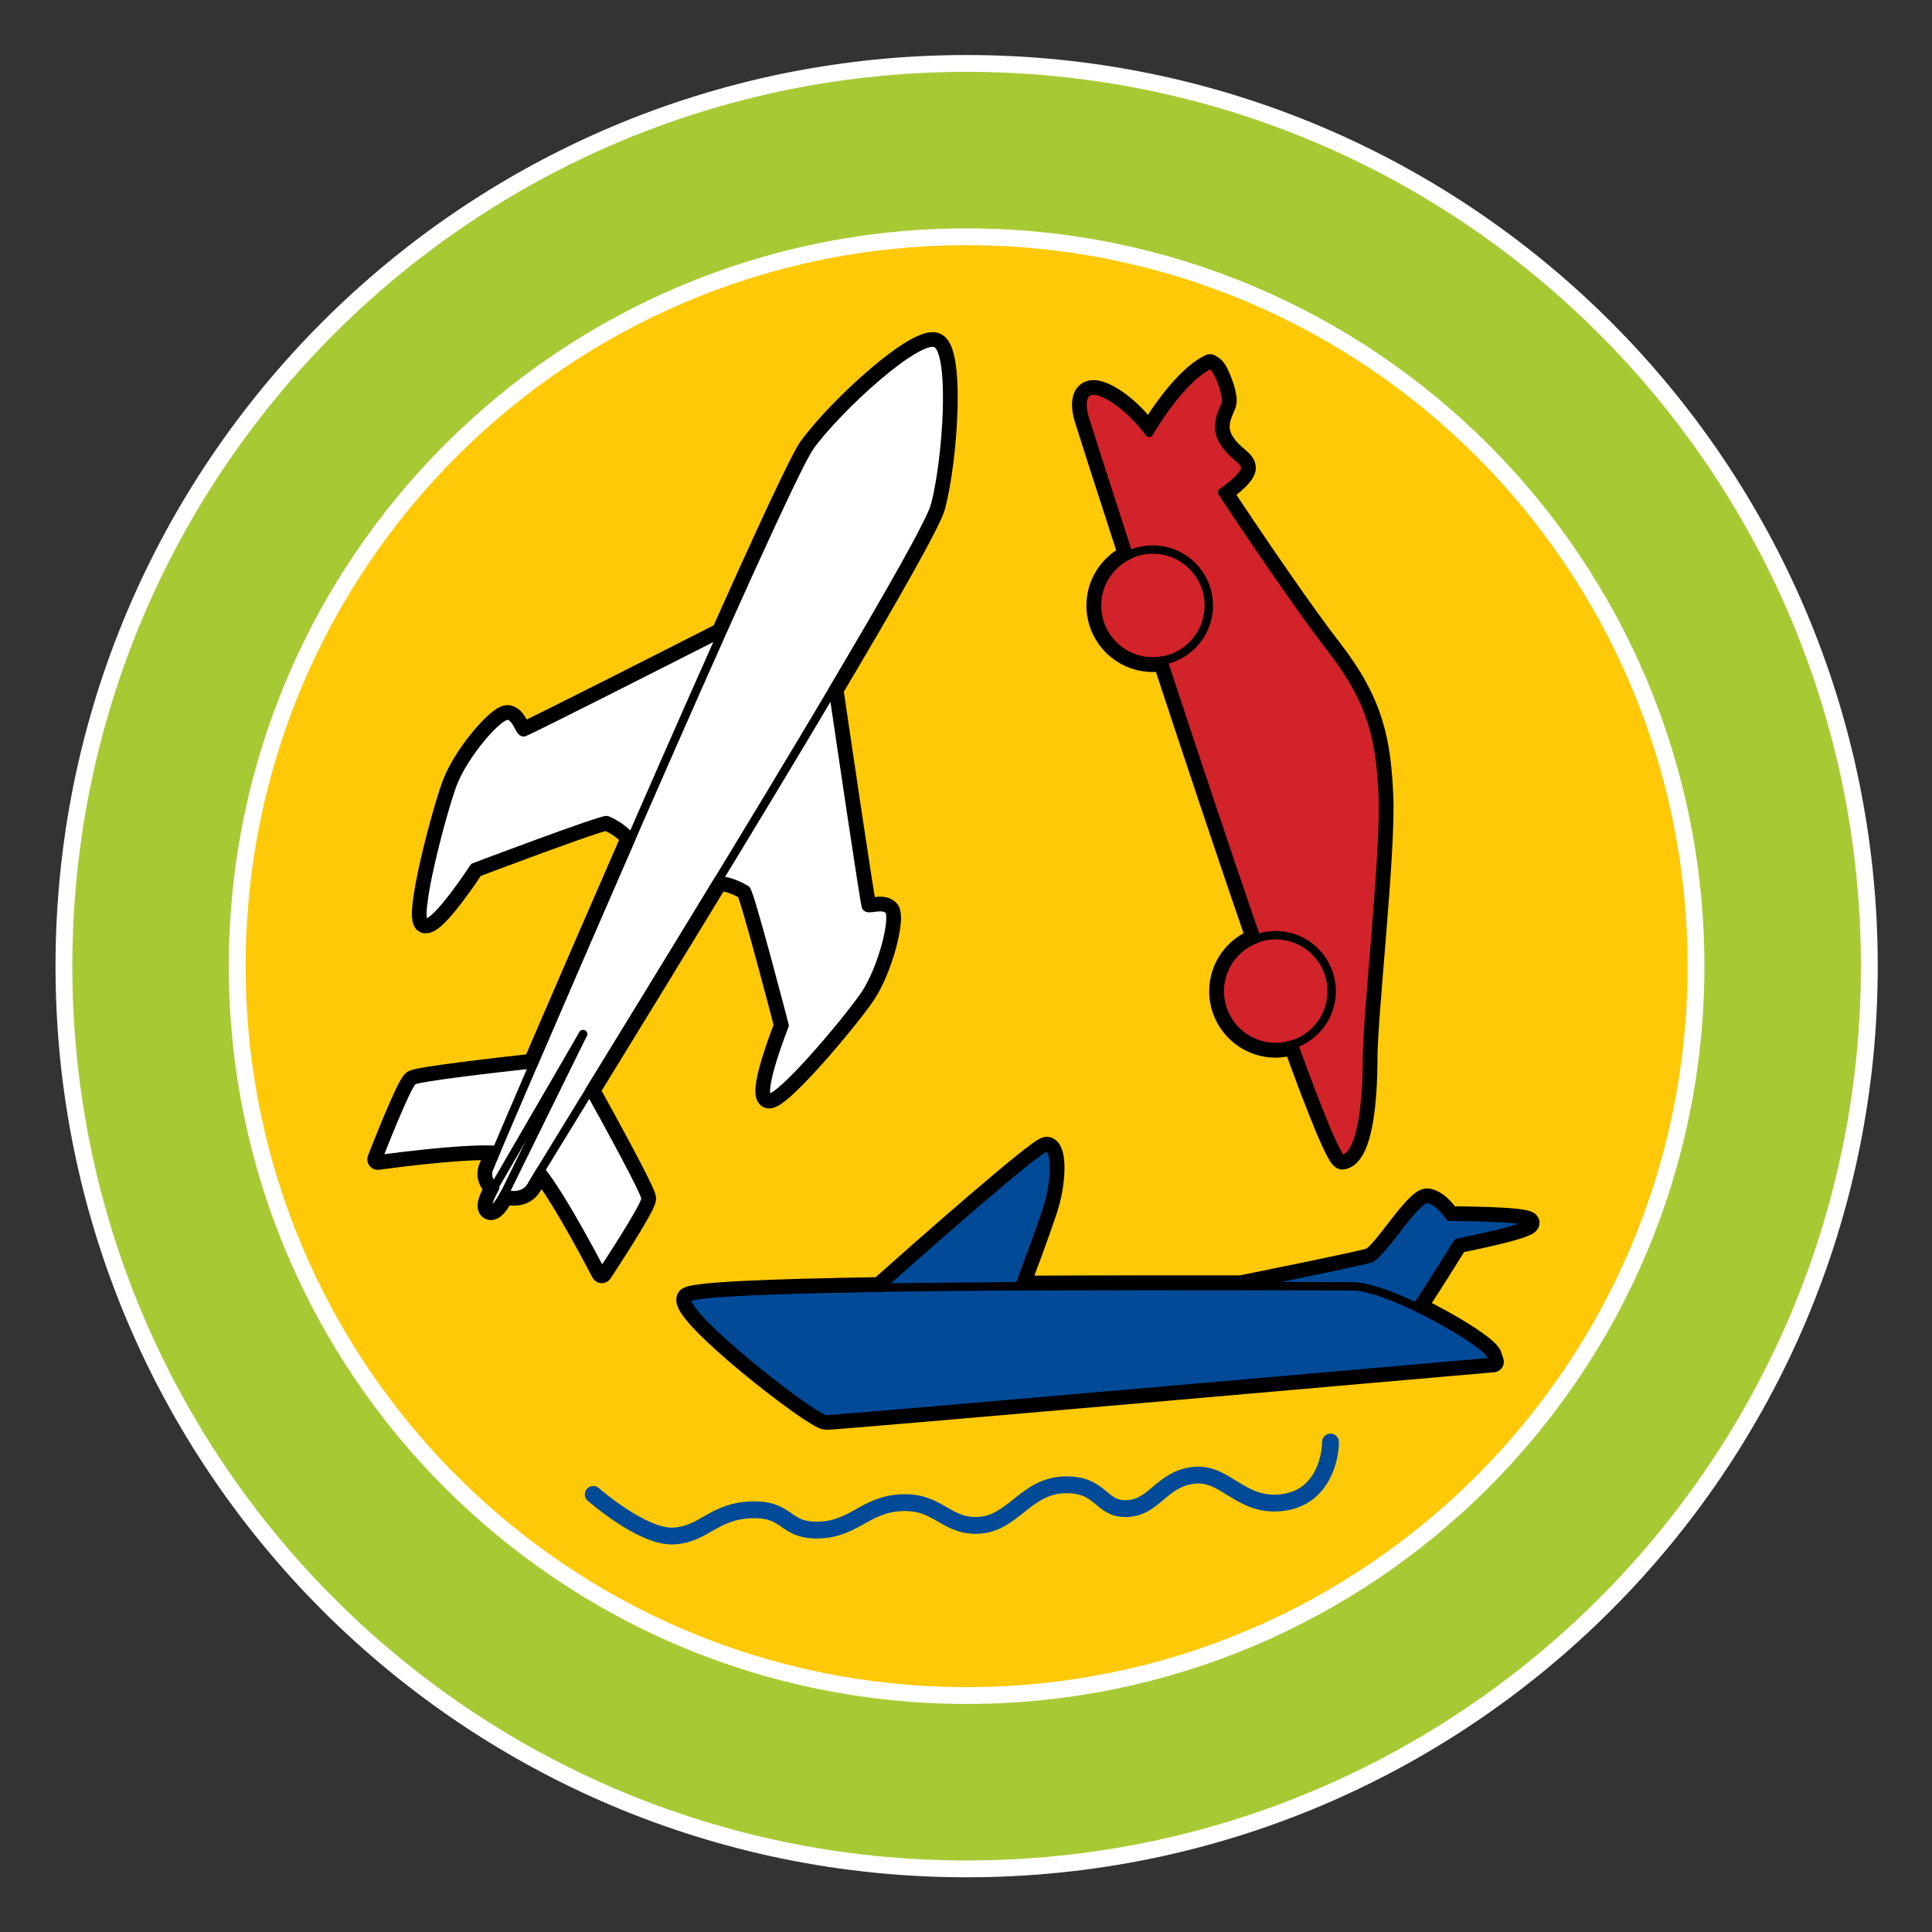 <svg xmlns="http://www.w3.org/2000/svg" xmlns:xlink="http://www.w3.org/1999/xlink" version="1.1" id="Layer_2" x="0px" y="0px" viewBox="0 0 71.746 71.746" style="enable-background:new 0 0 71.746 71.746;" xml:space="preserve">
<rect x="0" y="0" width="71.746" height="71.746" fill="#333333" stroke="none"/>
<circle style="fill:#FFC907;" cx="35.865" cy="36.121" r="30.984"/>
<path style="fill:none;stroke:#000000;stroke-width:0.781;stroke-linecap:round;stroke-linejoin:round;" d="M34.781,12.76  c-0.645-0.375-3.677,2.389-4.72,3.844c-0.332,0.462-1.628,3.269-3.251,6.901c-1.866,0.948-7.213,3.662-7.354,3.69  c-0.172,0.034-0.241-0.549-0.584-0.618c-0.344-0.068-1.647,1.442-2.06,2.54c-0.412,1.1-1.442,5.047-1.03,5.149  c0.412,0.103,1.819-2.06,1.819-2.06s4.806-1.819,4.943-1.751c0.101,0.051,0.598,0.254,0.904,0.675  c-1.355,3.105-2.659,6.118-3.635,8.388c-1.325,0.146-4.291,0.484-4.478,0.618c-0.241,0.17-1.304,2.917-1.304,2.917  s3.071-0.436,4.418-0.352c-0.162,0.382-0.266,0.63-0.291,0.695c-0.104,0.27,0.017,0.53,0.23,0.717  c-0.198,0.352-0.352,0.712-0.204,0.792c0.147,0.083,0.365-0.237,0.552-0.59c0.365,0.133,0.795,0.085,1.014-0.311  c0.035-0.063,0.154-0.26,0.33-0.551c0.848,1.05,2.267,3.807,2.267,3.807s1.625-2.454,1.627-2.75  c0.001-0.228-1.438-2.845-2.084-4.013c1.287-2.095,3.008-4.901,4.776-7.808c0.509,0.018,0.947,0.294,1.045,0.347  c0.133,0.071,1.426,5.045,1.426,5.045s-0.952,2.398-0.629,2.674c0.32,0.276,2.949-2.844,3.608-3.815  c0.658-0.971,1.139-2.908,0.883-3.149c-0.254-0.241-0.77,0.042-0.841-0.12c-0.058-0.13-0.914-5.928-1.228-8.064  c2.071-3.488,3.642-6.245,3.791-6.825C35.186,16.987,35.425,13.135,34.781,12.76z"/>
<path style="fill:none;stroke:#000000;stroke-width:0.781;stroke-linecap:round;stroke-linejoin:round;" d="M30.061,16.604  c-1.043,1.455-11.613,26.039-11.902,26.793"/>
<path style="fill:none;stroke:#000000;stroke-width:0.781;stroke-linecap:round;stroke-linejoin:round;" d="M51.351,29.58  c-0.091-2.078-0.362-3.479-1.898-5.466c-1.537-1.988-4.066-5.828-4.066-5.828s0.858-0.587,0.858-0.904  c0-0.316-0.452-0.407-0.813-0.994c-0.361-0.587,0-1.13,0.089-1.4c0.091-0.271-0.27-1.22-0.45-1.355l-0.136-0.09  c-1.128,0.542-2.259,2.529-2.259,2.529s-0.678-0.948-1.536-1.4c-0.857-0.453-1.083,0.09-0.857,0.859  c0.043,0.15,0.695,2.19,1.636,5.086c-0.698,0.335-1.184,1.043-1.184,1.87c0,1.148,0.93,2.078,2.076,2.078  c0.132,0,0.261-0.016,0.386-0.039c1.096,3.331,2.345,7.083,3.467,10.337c-0.797,0.291-1.369,1.048-1.369,1.946  c0,1.148,0.931,2.077,2.079,2.077c0.235,0,0.457-0.049,0.666-0.118c0.94,2.589,1.636,4.309,1.82,4.275  c0.723-0.136,0.903-2.168,0.903-3.75C50.763,37.712,51.44,31.657,51.351,29.58z"/>
<path style="fill:none;stroke:#000000;stroke-width:0.781;stroke-linecap:round;stroke-linejoin:round;" d="M52.601,48.541  c0.497-0.73,1.527-2.395,1.527-2.395s2.654-0.516,2.654-0.738c0-0.221-2.95-0.221-2.95-0.221s-0.368-0.59-0.811-0.664  c-0.442-0.074-1.696,2.064-2.138,2.212c-0.312,0.104-3.162,0.687-4.808,1.018c-2.294-0.004-5.257-0.004-8.225,0.012  c0.257-0.683,0.748-2.003,1.013-2.8c0.369-1.106,0.369-2.359,0-2.359c-0.31,0-4.777,3.95-6.196,5.212  c-3.957,0.062-7.045,0.177-7.151,0.392c-0.295,0.59,4.719,4.498,5.162,4.498s24.777-2.138,24.777-2.138l-0.074-0.221  C55.336,50.082,53.979,49.202,52.601,48.541z"/>
<path style="fill:#FFFFFF;stroke:#000000;stroke-width:0.312;stroke-linecap:round;stroke-linejoin:round;" d="M34.781,12.76  c-0.645-0.375-3.677,2.389-4.72,3.844c-0.332,0.462-1.628,3.269-3.251,6.901c-1.866,0.948-7.213,3.662-7.354,3.69  c-0.172,0.034-0.241-0.549-0.584-0.618c-0.344-0.068-1.647,1.442-2.06,2.54c-0.412,1.1-1.442,5.047-1.03,5.149  c0.412,0.103,1.819-2.06,1.819-2.06s4.806-1.819,4.943-1.751c0.101,0.051,0.598,0.254,0.904,0.675  c-1.355,3.105-2.659,6.118-3.635,8.388c-1.325,0.146-4.291,0.484-4.478,0.618c-0.241,0.17-1.304,2.917-1.304,2.917  s3.071-0.436,4.418-0.352c-0.162,0.382-0.266,0.63-0.291,0.695c-0.104,0.27,0.017,0.53,0.23,0.717  c-0.198,0.352-0.352,0.712-0.204,0.792c0.147,0.083,0.365-0.237,0.552-0.59c0.365,0.133,0.795,0.085,1.014-0.311  c0.035-0.063,0.154-0.26,0.33-0.551c0.848,1.05,2.267,3.807,2.267,3.807s1.625-2.454,1.627-2.75  c0.001-0.228-1.438-2.845-2.084-4.013c1.287-2.095,3.008-4.901,4.776-7.808c0.509,0.018,0.947,0.294,1.045,0.347  c0.133,0.071,1.426,5.045,1.426,5.045s-0.952,2.398-0.629,2.674c0.32,0.276,2.949-2.844,3.608-3.815  c0.658-0.971,1.139-2.908,0.883-3.149c-0.254-0.241-0.77,0.042-0.841-0.12c-0.058-0.13-0.914-5.928-1.228-8.064  c2.071-3.488,3.642-6.245,3.791-6.825C35.186,16.987,35.425,13.135,34.781,12.76z"/>
<path style="fill:none;stroke:#000000;stroke-width:0.312;stroke-linecap:round;stroke-linejoin:round;" d="M19.751,44.005  c0.464-0.84,14.508-23.427,14.971-25.222"/>
<path style="fill:#FFFFFF;stroke:#000000;stroke-width:0.312;stroke-linecap:round;stroke-linejoin:round;" d="M30.061,16.604  c-1.043,1.455-11.613,26.039-11.902,26.793"/>
<line style="fill:none;stroke:#000000;stroke-width:0.312;stroke-linecap:round;stroke-linejoin:round;" x1="18.272" y1="44.224" x2="21.652" y2="38.403"/>
<line style="fill:none;stroke:#000000;stroke-width:0.312;stroke-linecap:round;stroke-linejoin:round;" x1="21.652" y1="38.403" x2="18.643" y2="44.517"/>
<path style="fill:#D2232A;stroke:#000000;stroke-width:0.312;stroke-linecap:round;stroke-linejoin:round;" d="M51.351,29.58  c-0.091-2.078-0.362-3.479-1.898-5.466c-1.537-1.988-4.066-5.828-4.066-5.828s0.858-0.587,0.858-0.904  c0-0.316-0.452-0.407-0.813-0.994c-0.361-0.587,0-1.13,0.089-1.4c0.091-0.271-0.27-1.22-0.45-1.355l-0.136-0.09  c-1.128,0.542-2.259,2.529-2.259,2.529s-0.678-0.948-1.536-1.4c-0.857-0.453-1.083,0.09-0.857,0.859  c0.043,0.15,0.695,2.19,1.636,5.086c-0.698,0.335-1.184,1.043-1.184,1.87c0,1.148,0.93,2.078,2.076,2.078  c0.132,0,0.261-0.016,0.386-0.039c1.096,3.331,2.345,7.083,3.467,10.337c-0.797,0.291-1.369,1.048-1.369,1.946  c0,1.148,0.931,2.077,2.079,2.077c0.235,0,0.457-0.049,0.666-0.118c0.94,2.589,1.636,4.309,1.82,4.275  c0.723-0.136,0.903-2.168,0.903-3.75C50.763,37.712,51.44,31.657,51.351,29.58z"/>
<path style="fill:none;stroke:#000000;stroke-width:0.312;stroke-linecap:round;stroke-linejoin:round;" d="M44.889,22.486  c0,1.148-0.931,2.078-2.079,2.078c-1.146,0-2.076-0.93-2.076-2.078c0-1.148,0.93-2.077,2.076-2.077  C43.958,20.409,44.889,21.339,44.889,22.486z"/>
<path style="fill:none;stroke:#000000;stroke-width:0.312;stroke-linecap:round;stroke-linejoin:round;" d="M49.451,36.808  c0,1.148-0.93,2.077-2.078,2.077c-1.147,0-2.079-0.929-2.079-2.077c0-1.148,0.931-2.078,2.079-2.078  C48.521,34.73,49.451,35.66,49.451,36.808z"/>
<path style="fill:#004A98;stroke:#000000;stroke-width:0.312;stroke-linecap:round;stroke-linejoin:round;" d="M52.601,48.541  c0.497-0.73,1.527-2.395,1.527-2.395s2.654-0.516,2.654-0.738c0-0.221-2.95-0.221-2.95-0.221s-0.368-0.59-0.811-0.664  c-0.442-0.074-1.696,2.064-2.138,2.212c-0.312,0.104-3.162,0.687-4.808,1.018c-2.294-0.004-5.257-0.004-8.225,0.012  c0.257-0.683,0.748-2.003,1.013-2.8c0.369-1.106,0.369-2.359,0-2.359c-0.31,0-4.777,3.95-6.196,5.212  c-3.957,0.062-7.045,0.177-7.151,0.392c-0.295,0.59,4.719,4.498,5.162,4.498s24.777-2.138,24.777-2.138l-0.074-0.221  C55.336,50.082,53.979,49.202,52.601,48.541z"/>
<path style="fill:none;stroke:#000000;stroke-width:0.312;stroke-linecap:round;stroke-linejoin:round;" d="M25.516,48.211  c0.295-0.59,23.302-0.442,24.703-0.442c1.401,0,5.088,2.138,5.162,2.581"/>
<path style="fill:none;stroke:#000000;stroke-width:0.312;stroke-linecap:round;stroke-linejoin:round;" d="M55.455,50.571"/>
<path style="fill:none;stroke:#004A98;stroke-width:0.625;stroke-linecap:round;stroke-linejoin:round;" d="M22.031,55.495  c0,0,1.811,1.59,2.959,1.546c1.148-0.045,1.501-0.929,2.915-0.973c1.413-0.044,1.191,0.795,2.517,0.751  c1.325-0.044,1.723-0.973,3.091-1.017c1.369-0.043,1.633,0.929,2.871,0.839c1.237-0.087,1.723-1.457,3.135-1.5  c1.413-0.045,1.325,0.926,2.34,0.882c1.015-0.044,1.28-1.104,2.473-1.237c1.192-0.131,1.721,1.192,3.268,1.016  c1.546-0.176,1.81-1.721,1.81-2.251"/>
<path style="fill:#A7CA34;stroke:#FFFFFF;stroke-width:0.625;" d="M69.419,35.879c0,18.514-15.008,33.523-33.522,33.523  c-18.514,0-33.523-15.009-33.523-33.523c0-18.514,15.009-33.523,33.523-33.523C54.411,2.356,69.419,17.365,69.419,35.879z   M35.896,8.793C20.938,8.793,8.81,20.92,8.81,35.879c0,14.959,12.127,27.086,27.086,27.086c14.959,0,27.086-12.127,27.086-27.086  C62.983,20.92,50.856,8.793,35.896,8.793z"/>
</svg>